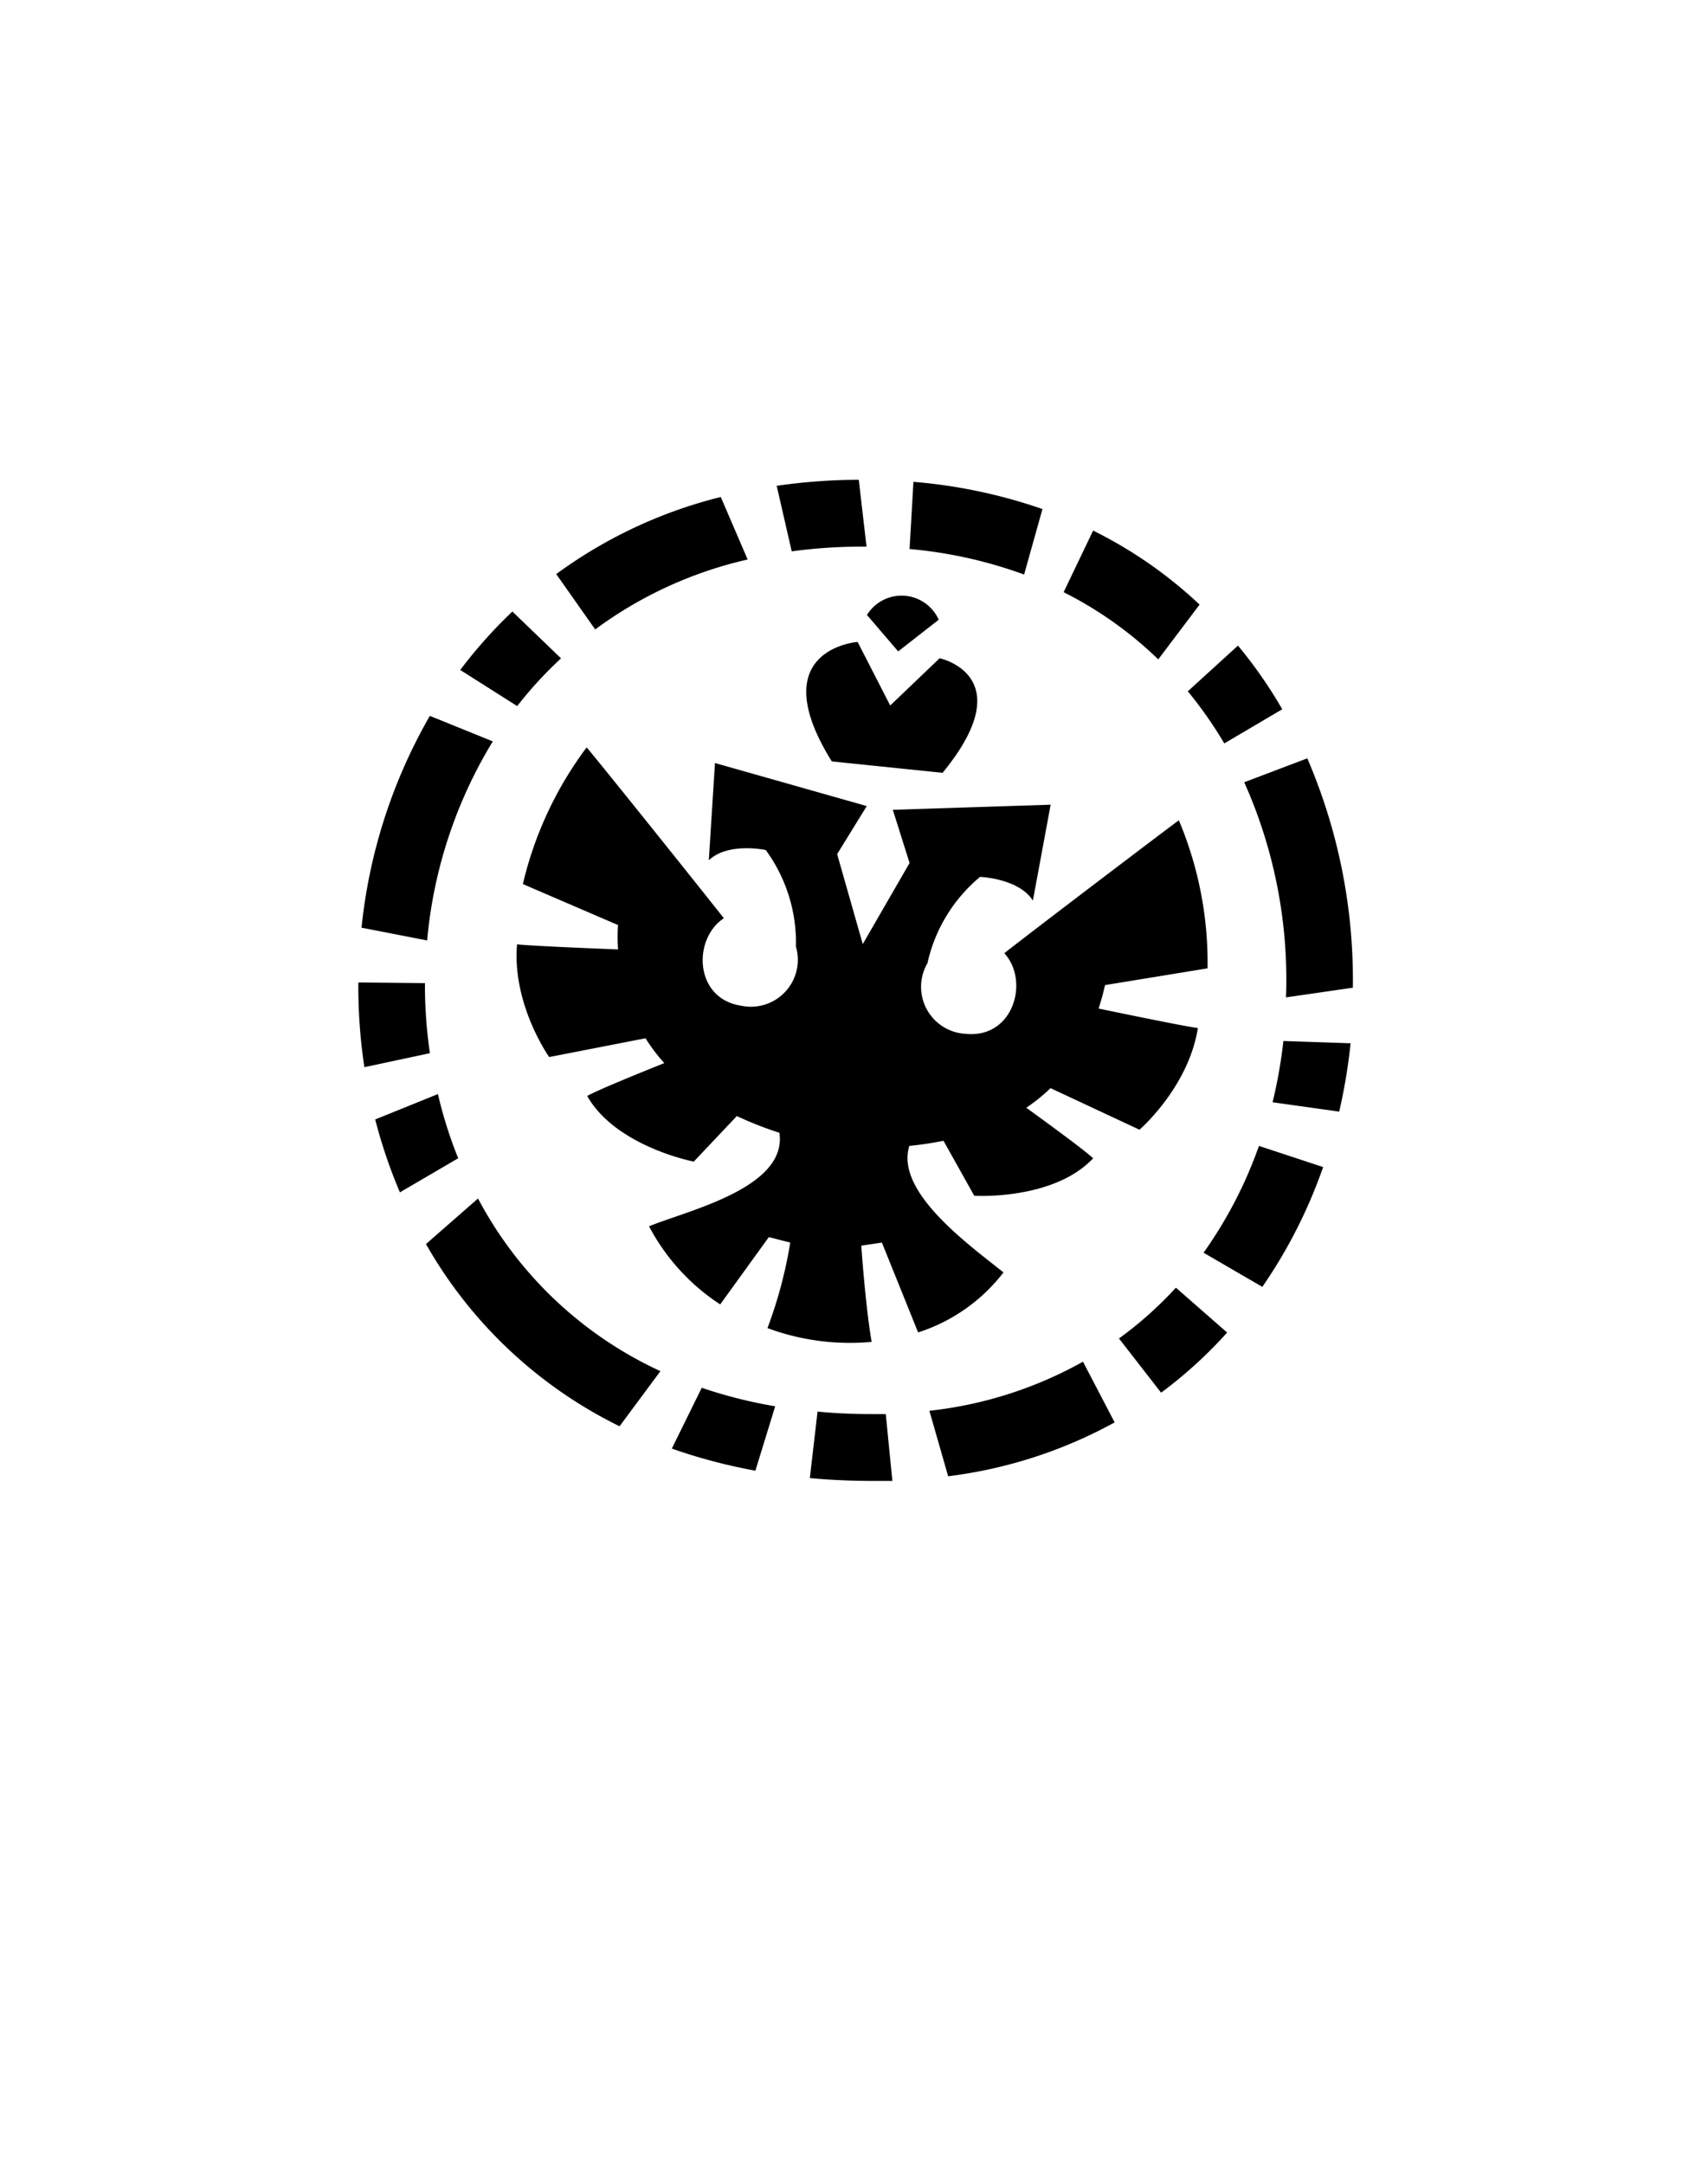 <svg xmlns="http://www.w3.org/2000/svg" viewBox="0 20 150 190">
    <path
        d="M109.27,88.69l5.54-2.1a49.2,49.2,0,0,1,4,20.14l-5.87.85A42.45,42.45,0,0,0,109.27,88.69Zm-4.94-8,4.39-4a39.89,39.89,0,0,1,3.89,5.59l-5.09,3A36.27,36.27,0,0,0,104.33,80.72ZM93.41,72,96,66.59a38.63,38.63,0,0,1,9.35,6.5l-3.63,4.81A33.58,33.58,0,0,0,93.41,72ZM86.07,97a13.73,13.73,0,0,0-4.62,7.58,4.13,4.13,0,0,0,3.36,6.2c4.19.43,5.63-4.64,3.39-7.08,2.62-2.06,14.4-11,15.33-11.67a32.23,32.23,0,0,1,2.52,13l-9,1.47c-.17.71-.35,1.4-.57,2.06,2.25.47,7.84,1.62,8.72,1.71-.83,5.23-5.13,8.93-5.13,8.93l-7.81-3.65a15.55,15.55,0,0,1-2.13,1.72c1.82,1.32,5.22,3.8,5.87,4.44C92.5,125.43,85.56,125,85.56,125l-2.7-4.83a28.94,28.94,0,0,1-3,.45c-1.26,4,5.13,8.61,8.27,11.11A15.41,15.41,0,0,1,80.63,137l-3.18-7.89-1.81.27s.36,5.27.91,8.45a20.84,20.84,0,0,1-9.15-1.21,38.8,38.8,0,0,0,2-7.51l-1.88-.48-4.27,5.91A18.45,18.45,0,0,1,57,127.68c3.35-1.38,12.16-3.35,11.45-8.21A31.33,31.33,0,0,1,64.71,118l-3.78,4s-6.83-1.31-9.36-5.76c.78-.47,4.68-2.05,6.77-2.89a15.61,15.61,0,0,1-1.65-2.18l-8.46,1.65s-3.28-4.63-2.82-9.9c.88.12,6.58.36,8.87.45-.05-.7-.06-1.41,0-2.14l-8.36-3.6a32.33,32.33,0,0,1,5.6-12c.74.83,10,12.39,12.05,15-2.77,1.83-2.6,7.1,1.57,7.69a4.12,4.12,0,0,0,4.76-5.2,13.79,13.79,0,0,0-2.65-8.48s-3.31-.71-5,.9l.54-8.54,13.33,3.78L73.52,95l2.25,7.9,4.11-7.12-1.47-4.67,13.86-.45-1.56,8.42C89.46,97.12,86.07,97,86.07,97Zm-6.19-28.8.34-5.89A46,46,0,0,1,91.55,64.7l-1.61,5.75A39.31,39.31,0,0,0,79.88,68.21Zm-1,9L76.14,74a3.57,3.57,0,0,1,6.3.42Zm-3.54-.79,2.84,5.54,4.34-4.15s7.26,1.53.26,10.06l-9.73-1C66.92,77,75.3,76.37,75.3,76.37Zm-5.81-8-1.32-5.75a50.62,50.62,0,0,1,7.21-.53L76.1,68h-.46A45.26,45.26,0,0,0,69.49,68.42Zm-20.68,2A41.21,41.21,0,0,1,63.3,63.64l2.36,5.49a35.91,35.91,0,0,0-13.39,6.14ZM45.42,82l-5-3.17A41.09,41.09,0,0,1,45,73.7l4.27,4.11A35.34,35.34,0,0,0,45.42,82Zm-7.91,20.58-5.76-1.12a46.85,46.85,0,0,1,6-18.6l5.53,2.24A40.48,40.48,0,0,0,37.51,102.61Zm.25,9.9L32,113.71a47.48,47.48,0,0,1-.53-7.44l5.85.06A41.15,41.15,0,0,0,37.76,112.51Zm2.49,9.22-5.13,3a45.48,45.48,0,0,1-2.17-6.4l5.51-2.23A37.76,37.76,0,0,0,40.25,121.73ZM58,140.4l-3.59,4.84a39.6,39.6,0,0,1-17-16l4.57-4A34.4,34.4,0,0,0,58,140.4Zm10.08,3.08-1.74,5.66A48.26,48.26,0,0,1,59,147.2l2.63-5.34A41.3,41.3,0,0,0,68.05,143.48Zm8.45.69c.42,0,.84,0,1.26,0l.58,5.87c-.54,0-1.08,0-1.64,0-1.93,0-3.8-.08-5.61-.25l.68-5.84C73.3,144.1,74.87,144.17,76.5,144.17Zm21.36.73a40.78,40.78,0,0,1-14.62,4.73l-1.65-5.75a35.47,35.47,0,0,0,13.49-4.31Zm9.88-7.89a38.88,38.88,0,0,1-5.8,5.28l-3.7-4.76a33,33,0,0,0,5-4.46Zm2.82-16.38,5.61,1.85A44,44,0,0,1,110.86,133L105.7,130A38,38,0,0,0,110.56,120.63Zm2.15-9.22,5.87.2a48.81,48.81,0,0,1-1,6l-5.85-.82A43.08,43.08,0,0,0,112.71,111.41Z" />
</svg>